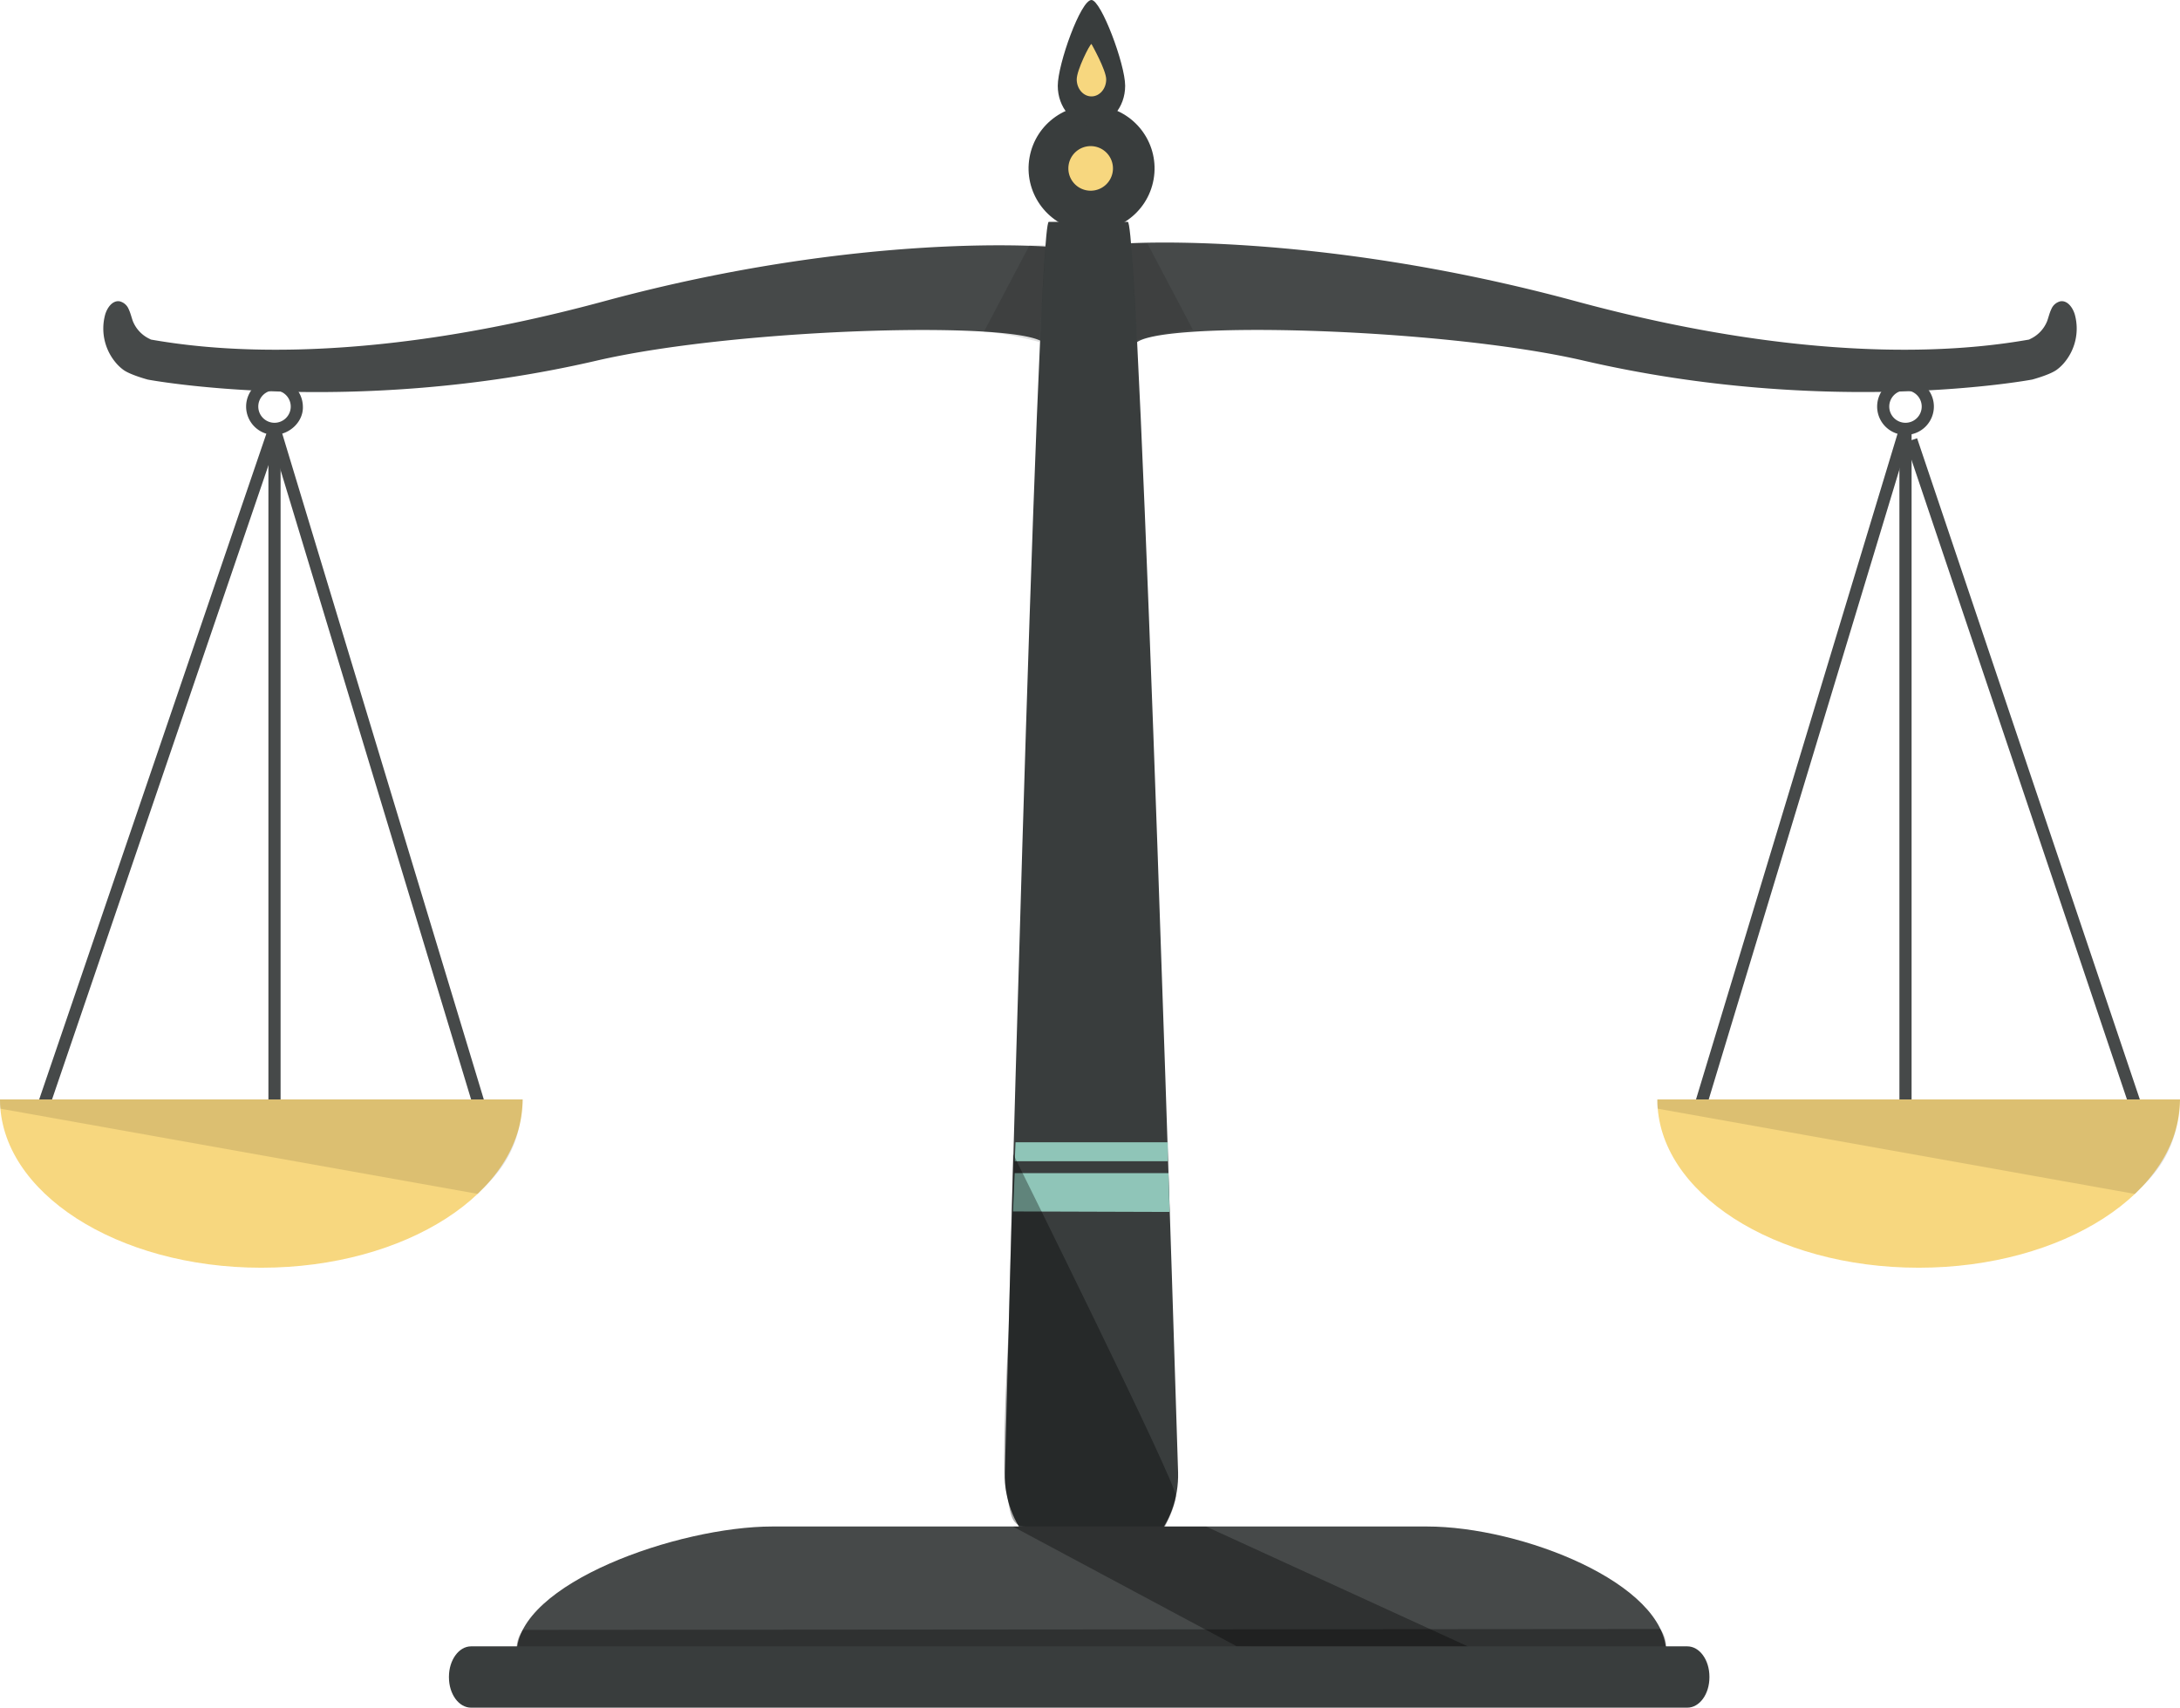 <svg xmlns="http://www.w3.org/2000/svg" viewBox="0 0 790 618.92"><defs><style>.cls-1{fill:#464949;}.cls-2{fill:#f7d77f;}.cls-3{opacity:0.11;}.cls-4{fill:#393d3d;}.cls-5{opacity:0.33;}.cls-6{opacity:0.12;}.cls-7{fill:#8fc5b8;}</style></defs><title>MEASURINF</title><g id="Icon"><rect class="cls-1" x="702.79" y="522.49" width="258.57" height="4.41" transform="translate(-90.21 923.52) rotate(-73.16)"/><rect class="cls-1" x="909.55" y="393.95" width="4.41" height="261.5" transform="matrix(0.95, -0.32, 0.32, 0.95, -299.6, 77.05)"/><rect class="cls-1" x="688.32" y="155.42" width="4.41" height="247.48"/><rect class="cls-1" x="313.73" y="395.41" width="4.41" height="258.57" transform="translate(-317.48 -131.49) rotate(-16.84)"/><rect class="cls-1" x="105.5" y="522.49" width="261.5" height="4.41" transform="translate(-515.63 333.3) rotate(-71.16)"/><rect class="cls-1" x="97.27" y="155.42" width="4.41" height="247.48"/><path class="cls-2" d="M179,644c0,33.67,42.4,61,94.7,61s94.7-27.29,94.7-61Z" transform="translate(-179 -245.53)"/><path class="cls-1" d="M268.19,392.88a10.3,10.3,0,0,1,10.29-10.28,10.45,10.45,0,0,1,10.28,10.28c.21,5.28-4.5,10.07-10.28,10.28A10.3,10.3,0,0,1,268.19,392.88Zm4.41,0a5.88,5.88,0,1,0,5.88-5.88A5.87,5.87,0,0,0,272.6,392.88Z" transform="translate(-179 -245.53)"/><path class="cls-1" d="M930.9,359.59c-.71-2.49-2.61-5.21-5.17-4.87a4.75,4.75,0,0,0-3.36,2.86c-.66,1.37-1,2.9-1.51,4.33a12.11,12.11,0,0,1-6,6.41l-.58.29c-17.93,3.1-72.37,11-164.29-13.92-94-25.46-162.42-20.94-162.42-20.94v21.31l2.68,15.3c5.12-8.86,110.38-6.23,162.61,5.87,89.29,20.69,162.61,6.86,162.61,6.86s6.17-1.65,8.73-3.45a15.2,15.2,0,0,0,2.43-2.17A19.21,19.21,0,0,0,930.9,359.59Z" transform="translate(-179 -245.53)"/><path class="cls-2" d="M969,644c0,33.67-42.4,61-94.7,61s-94.7-27.29-94.7-61Z" transform="translate(-179 -245.53)"/><path class="cls-3" d="M179.13,647.35A17.45,17.45,0,0,1,179,644H368.43c-.82,19.51-9.63,27.59-16.34,34.23Z" transform="translate(-179 -245.53)"/><path class="cls-3" d="M779.7,647.35a18.32,18.32,0,0,1-.1-3.32H969c-.81,19.51-9.62,27.59-16.33,34.23Z" transform="translate(-179 -245.53)"/><path class="cls-1" d="M869.52,403.16a10.28,10.28,0,1,1,10.29-10.28A10.3,10.3,0,0,1,869.52,403.16Zm0-16.16a5.88,5.88,0,1,0,5.88,5.88A5.88,5.88,0,0,0,869.52,387Z" transform="translate(-179 -245.53)"/><path class="cls-1" d="M217.1,359.59c.71-2.49,2.61-5.21,5.17-4.87a4.75,4.75,0,0,1,3.36,2.86c.66,1.37,1,2.9,1.51,4.33a12.11,12.11,0,0,0,6,6.41l.58.29c17.93,3.1,72.37,11,164.29-13.92C492,329.23,559.55,335,559.55,335l1.23,18.85-3,16.53c-5.12-8.86-110.38-6.23-162.61,5.87-89.29,20.69-162.61,6.86-162.61,6.86s-6.17-1.65-8.73-3.45a15.2,15.2,0,0,1-2.43-2.17A19.21,19.21,0,0,1,217.1,359.59Z" transform="translate(-179 -245.53)"/><path class="cls-4" d="M574.85,814.12h-.64c-17.44,0-31.46-15.68-31.07-34.75,0,0,11.56-453.44,15.92-453.43H587.7c4.34,0,18.22,453.17,18.22,453.17C606.44,798.27,592.38,814.12,574.85,814.12Z" transform="translate(-179 -245.53)"/><path class="cls-1" d="M782.83,845.25H366.23v-.46c0-25.38,58.58-46,92.69-46h237.2c34.1,0,86.71,20.58,86.71,46Z" transform="translate(-179 -245.53)"/><circle class="cls-4" cx="574.53" cy="306.54" r="22.83" transform="translate(-6.26 573.47) rotate(-79.98)"/><path class="cls-4" d="M586.74,276.62c0,7.88-5.47,14.27-12.21,14.27s-12.21-6.39-12.21-14.27,8.32-31.09,12.21-31.09C578,245.53,586.74,268.74,586.74,276.62Z" transform="translate(-179 -245.53)"/><path class="cls-2" d="M582.32,306.57a8.08,8.08,0,1,1-8.07-8.08A8.07,8.07,0,0,1,582.32,306.57Z" transform="translate(-179 -245.53)"/><path class="cls-2" d="M579.87,274.3c0,3.41-2.39,6.17-5.34,6.17s-5.34-2.76-5.34-6.17,4.77-12.83,5.34-12.83C574.53,261.47,579.87,270.9,579.87,274.3Z" transform="translate(-179 -245.53)"/><polygon class="cls-5" points="367.1 553.3 448.37 596.78 535.51 598.36 437.11 553.3 367.1 553.3"/><path class="cls-6" d="M588.94,333.69l2.14,35.1s11.47-3.3,20.21-3.74l-16.54-31.36Z" transform="translate(-179 -245.53)"/><path class="cls-6" d="M557.89,334.43l-2.14,35.1s-11.47-3.31-20.21-3.74l16.54-31.36Z" transform="translate(-179 -245.53)"/><path class="cls-5" d="M782.76,843.89H366.23V843a11,11,0,0,1,1.46-5.47l.74-1.27,412.23-.32,0,0a11.46,11.46,0,0,1,2.12,7.27Z" transform="translate(-179 -245.53)"/><polygon class="cls-7" points="423.85 439.25 367.1 439.07 367.7 425.18 423.44 425.18 423.85 439.25"/><polygon class="cls-7" points="423.21 420.87 367.73 420.87 368 414.01 423.21 414.01 423.21 420.87"/><path class="cls-5" d="M550.87,798.83h50.25s3.63-6.62,4-11.05-59-124.06-59-124.06l-1.6,63.89s-2.79,50.8-1,58S544.63,798.83,550.87,798.83Z" transform="translate(-179 -245.53)"/><path class="cls-4" d="M790.47,864.45H349.69c-4.42,0-8-4.91-8-11v-.22c0-6,3.58-11,8-11H790.47c4.42,0,8,4.91,8,11v.22C798.47,859.54,794.89,864.45,790.47,864.45Z" transform="translate(-179 -245.53)"/></g></svg>